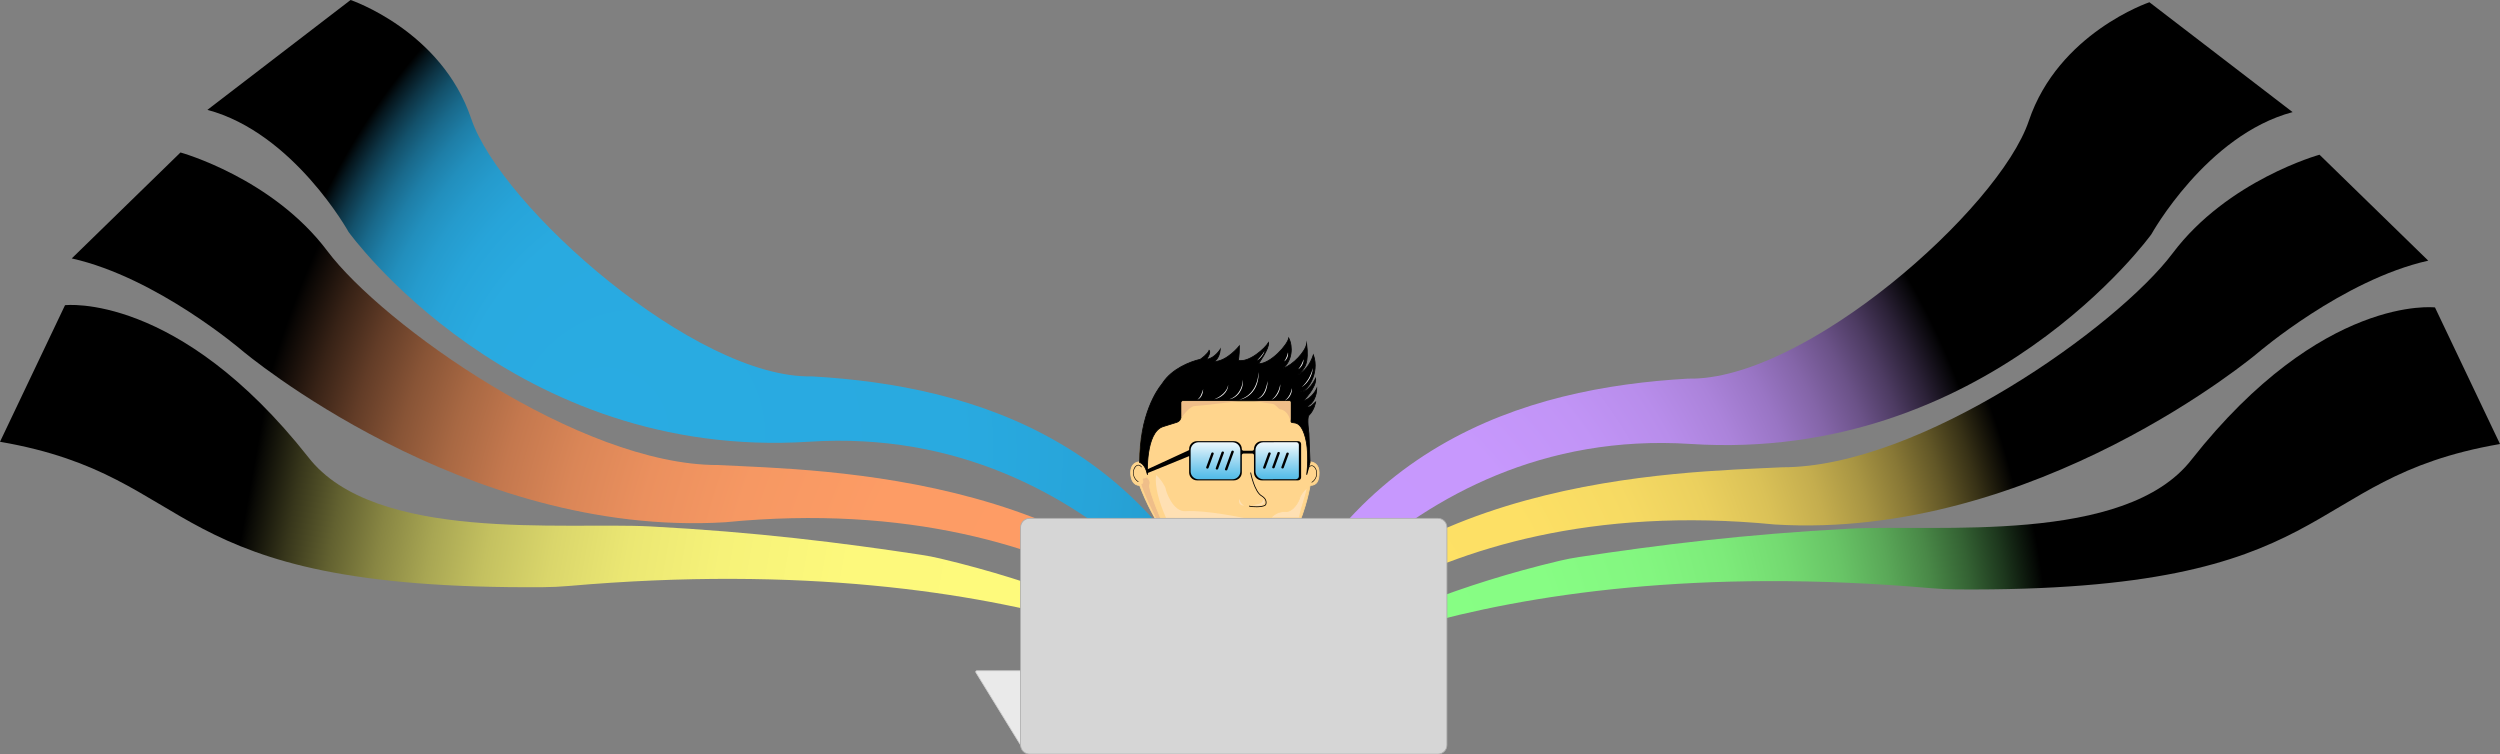 
<svg version="1.1" xmlns="http://www.w3.org/2000/svg" xmlns:xlink="http://www.w3.org/1999/xlink" x="0px" y="0px"
	 width="3054.52px" height="921.84px" viewBox="0 0 3054.52 921.84" style="enable-background:new 0 0 3054.52 921.84;"
	 xml:space="preserve">
<rect x="0" y="0" width="3054.52" height="921.84" fill="#808080" stroke="none"/>
<style type="text/css">
	.st0{fill:#FFD58D;stroke:#FFD58D;stroke-miterlimit:10;}
	.st1{stroke:#000000;stroke-miterlimit:10;}
	.st2{fill:#FFFFFF;}
	.st3{fill:url(#SVGID_1_);}
	.st4{fill:url(#SVGID_2_);}
	.st5{fill:#F8FAFF;}
	.st6{fill:none;stroke:#000000;stroke-miterlimit:10;}
	.st7{fill:#EFBE89;stroke:#FFD58D;stroke-miterlimit:10;}
	.st8{fill:#FFE0B3;}
	.st9{fill:#EFBE89;}
	.st10{fill:#FFE0B3;stroke:#FFD58D;stroke-miterlimit:10;}
	.st11{fill:url(#SVGID_3_);}
	.st12{fill:url(#SVGID_4_);}
	.st13{fill:url(#SVGID_5_);}
	.st14{fill:url(#SVGID_6_);}
	.st15{fill:url(#SVGID_7_);}
	.st16{fill:url(#SVGID_8_);}
	.st17{fill:#EAEAEA;}
	.st18{fill:#D1D1D1;}
	.st19{fill:#D6D6D6;}
	.st20{fill:#ADADAD;}
	.st21{fill:url(#SVGID_9_);}
	.st22{fill:url(#SVGID_10_);}
	.st23{fill:url(#SVGID_11_);}
	.st24{fill:url(#SVGID_12_);}
	.st25{fill:url(#SVGID_13_);}
	.st26{fill:url(#SVGID_14_);}
	.st27{fill:url(#SVGID_15_);}
	.st28{fill:url(#SVGID_16_);}
</style>
<defs>
</defs>
<g>
	<path class="st0" d="M1599.59,564.31c0-123.96-101.27-114.67-101.27-114.67l0,0c0,0-105.92-9.27-105.92,114.69
		c-5.02,0-10.96,3.42-10.96,13.01s4.11,15.75,10.96,15.75c8.86,22.99,19.15,42.41,30.54,58.27c25.61,35.65,56.82,53.36,89.99,53.36
		c69.86,0,87.81-111.63,87.81-111.63c8.49,0,10.96-6.16,10.96-15.75S1605.4,564,1599.59,564.31z"/>
	<g>
		<g>
			<path d="M1394.95,570.28c-3.41-4.37-7.68-2.17-9.6,2.29c-2.53,5.88-0.29,12.92,5.12,16.3c0.41,0.26,0.79-0.39,0.38-0.65
				c-4.33-2.71-6.73-8.21-5.5-13.23c1.04-4.24,5.01-9.38,9.07-4.18C1394.72,571.19,1395.25,570.66,1394.95,570.28L1394.95,570.28z"
				/>
		</g>
	</g>
	<g>
		<g>
			<path d="M1599.05,571.53c4.02-5.15,8.17-0.14,9.07,4.18c1.07,5.1-1.05,10.45-5.5,13.23c-0.41,0.26-0.03,0.9,0.38,0.65
				c5.41-3.38,7.65-10.42,5.12-16.3c-1.92-4.46-6.18-6.67-9.6-2.29C1598.23,571.38,1598.75,571.91,1599.05,571.53L1599.05,571.53z"
				/>
		</g>
	</g>
</g>
<g>
	<g>
		<path class="st1" d="M1392.4,565.02c0,0,6.85,1.37,9.59,15.07c0,0-2.74-52.05,19.18-58.9l16.44-5.14
			c3.26-1.02,5.47-4.03,5.47-7.45v-16.73c0-1.21,0.98-2.19,2.19-2.19h130.45c0.88,0,1.6,0.72,1.6,1.6v23.06
			c0,5.48,9.59-4.11,16.44,16.44c6.85,20.55,2.74,49.31,2.74,49.31l4.11-15.07l-1.37-35.61c0,0-2.74-19.18,0-21.92
			c6.85-6.85,8.22-16.44,8.22-16.44c-3.45,2.92-6.85,8.22-10.96,5.48c8.22-2.74,12.33-13.7,12.33-21.92c0,0-5.48,12.33-16.44,15.07
			c0,0,16.44-16.44,15.07-27.39c0,0-8.22,17.81-19.18,16.44c8.05,0.8,24.66-21.92,16.44-45.2c-4.11,12.33-10.96,20.55-19.18,24.66
			c9.59-8.22,13.7-15.07,10.96-38.35c-1.37,9.59-16.44,26.03-28.76,30.13c10.96-9.59,12.33-26.03,6.85-36.98
			c-1.37,8.22-21.92,31.5-36.98,31.5c0,0,13.7-19.18,12.33-26.03c-4.11,6.85-23.29,24.66-36.98,21.92c0,0,1.37-5.48,1.37-17.81
			c0,0-15.29,19.16-30.93,19.17c0,0,6.28-2.73,7.65-15.06c0,0-6.85,10.96-16.44,12.33c-0.61,0.09,5.48-8.22,2.74-10.96
			c-1.37,4.11-10.15,10.77-10.96,10.96c-12.48,2.9-34.42,11.58-45.75,28.83c-0.52,0.79-1.06,1.56-1.65,2.29
			C1414.37,475.81,1392.4,506.13,1392.4,565.02z"/>
		<g>
			<path class="st2" d="M1553.57,488.62c3.01-2.35,5.4-5.27,7.16-8.56c1.78-3.28,2.91-6.88,3.51-10.64
				c0.19,3.82-0.81,7.71-2.63,11.12C1559.78,483.92,1557.03,486.93,1553.57,488.62z"/>
		</g>
		<g>
			<path class="st2" d="M1535.83,487.56c2.12-0.84,3.96-2.16,5.48-3.77c1.51-1.62,2.76-3.48,3.71-5.48c0.97-2,1.66-4.13,2.28-6.29
				c0.31-1.08,0.58-2.18,0.84-3.28c0.29-1.1,0.53-2.2,0.83-3.3c-0.08,1.14-0.22,2.26-0.35,3.39c-0.16,1.13-0.35,2.25-0.57,3.37
				c-0.45,2.24-1.14,4.45-2.13,6.54c-1.01,2.08-2.36,4.03-4.08,5.59c-0.86,0.78-1.79,1.48-2.8,2.04
				C1538.03,486.91,1536.95,487.34,1535.83,487.56z"/>
		</g>
		<g>
			<path class="st2" d="M1514,488.37c3.62-0.9,7.01-2.54,9.96-4.73c2.94-2.2,5.5-4.91,7.49-7.99c2.01-3.07,3.46-6.5,4.48-10.04
				c0.51-1.77,0.9-3.59,1.18-5.42c0.31-1.83,0.48-3.68,0.61-5.55c0.09,1.87,0.02,3.74-0.13,5.61c-0.18,1.87-0.49,3.72-0.92,5.56
				c-0.86,3.66-2.33,7.21-4.38,10.39c-2.08,3.17-4.75,5.96-7.89,8.07c-1.57,1.06-3.23,1.96-4.98,2.67
				C1517.67,487.61,1515.85,488.13,1514,488.37z"/>
		</g>
		<g>
			<path class="st2" d="M1502.07,487.91c2.46-0.9,4.77-2.11,6.78-3.71c2.01-1.6,3.75-3.5,5.14-5.65c1.41-2.13,2.47-4.49,3.22-6.95
				c0.21-0.61,0.36-1.24,0.48-1.87c0.16-0.63,0.24-1.27,0.33-1.91c0.22-1.28,0.23-2.58,0.23-3.89c0.48,2.58,0.3,5.28-0.3,7.86
				c-0.59,2.59-1.67,5.07-3.12,7.3c-1.47,2.22-3.32,4.21-5.52,5.72c-0.55,0.37-1.09,0.76-1.69,1.05c-0.59,0.3-1.15,0.67-1.78,0.88
				c-0.62,0.22-1.22,0.5-1.86,0.67C1503.34,487.6,1502.7,487.76,1502.07,487.91z"/>
		</g>
		<g>
			<path class="st2" d="M1483.52,487.91c2.01-0.85,3.96-1.78,5.79-2.9c1.82-1.13,3.56-2.39,5.09-3.87c1.55-1.46,2.9-3.12,3.99-4.94
				c0.29-0.45,0.53-0.92,0.75-1.41c0.25-0.47,0.42-0.98,0.61-1.48c0.23-0.49,0.33-1.02,0.5-1.53c0.14-0.52,0.21-1.06,0.34-1.59
				c0.01,1.09-0.11,2.19-0.37,3.27c-0.15,0.53-0.28,1.07-0.5,1.58c-0.19,0.52-0.4,1.04-0.66,1.53c-0.98,2-2.38,3.77-3.98,5.3
				c-1.62,1.52-3.44,2.81-5.41,3.81C1487.73,486.68,1485.66,487.45,1483.52,487.91z"/>
		</g>
		<g>
			<path class="st2" d="M1462.96,488.26c2.07-1.51,3.49-3.55,4.52-5.77c1.05-2.23,1.67-4.67,2.59-7.07c-0.14,2.55-0.6,5.1-1.69,7.49
				c-0.56,1.18-1.27,2.3-2.19,3.24C1465.3,487.1,1464.18,487.86,1462.96,488.26z"/>
		</g>
		<g>
			<path class="st2" d="M1590.45,472.96c1.69-1.57,3.28-3.22,4.71-5c1.42-1.78,2.73-3.64,3.86-5.61c1.15-1.96,2.11-4.02,2.95-6.14
				l0.59-1.61l0.51-1.63l0.48-1.65c0.13-0.56,0.27-1.12,0.41-1.68c-0.04,0.57-0.09,1.15-0.15,1.73l-0.26,1.72l-0.38,1.7l-0.47,1.68
				c-0.68,2.23-1.65,4.36-2.81,6.39c-1.18,2.01-2.55,3.91-4.14,5.61C1594.16,470.17,1592.4,471.71,1590.45,472.96z"/>
		</g>
		<g>
			<path class="st2" d="M1586.24,451.15c1.46-1.86,2.78-3.73,3.84-5.75c1.08-2.02,1.89-4.15,2.61-6.41
				c0.07,2.38-0.62,4.76-1.73,6.87C1589.83,447.97,1588.24,449.86,1586.24,451.15z"/>
		</g>
		<g>
			<path class="st2" d="M1569.06,441.62c1.13-1.74,2.12-3.45,2.87-5.29c0.78-1.83,1.29-3.73,1.74-5.76
				c0.35,2.06-0.02,4.21-0.82,6.14C1572.04,438.64,1570.77,440.42,1569.06,441.62z"/>
		</g>
		<g>
			<path class="st2" d="M1535.84,440.57c1.72-1.79,3.37-3.59,4.91-5.49c0.78-0.94,1.52-1.91,2.24-2.9c0.7-1,1.38-2.01,1.95-3.12
				c-0.62,2.43-2.06,4.57-3.61,6.5C1539.74,437.47,1537.94,439.22,1535.84,440.57z"/>
		</g>
	</g>
	<g>
		<path class="st2" d="M1569.92,489.38c2.36-1.9,4.24-4.19,5.65-6.76c1.43-2.57,2.36-5.38,2.92-8.35c0.23,3.03-0.57,6.14-2.05,8.83
			C1574.95,485.78,1572.71,488.14,1569.92,489.38z"/>
	</g>
</g>
<linearGradient id="SVGID_1_" gradientUnits="userSpaceOnUse" x1="1484.102" y1="632.978" x2="1485.773" y2="532.686">
	<stop  offset="0.32" style="stop-color:#29ABE2"/>
	<stop  offset="0.393" style="stop-color:#39B1E4"/>
	<stop  offset="0.536" style="stop-color:#63C2EA"/>
	<stop  offset="0.735" style="stop-color:#A7DCF3"/>
	<stop  offset="0.969" style="stop-color:#FFFFFF"/>
</linearGradient>
<path class="st3" d="M1508.62,539.56c0,0-29.12-0.09-42.37,0c-13.25,0.09-12.25,12.16-12.25,12.16s-0.73,11.79-0.02,23.05
	c0.71,11.25,9.18,11.43,9.18,11.43s33.3,0.09,43.28,0c9.98-0.09,10.25-11.7,10.25-11.7s0.09-11.43,0-22.14
	C1516.6,541.65,1508.62,539.56,1508.62,539.56z"/>
<linearGradient id="SVGID_2_" gradientUnits="userSpaceOnUse" x1="1560.109" y1="633.061" x2="1561.378" y2="533.861">
	<stop  offset="0.32" style="stop-color:#29ABE2"/>
	<stop  offset="0.393" style="stop-color:#39B1E4"/>
	<stop  offset="0.536" style="stop-color:#63C2EA"/>
	<stop  offset="0.735" style="stop-color:#A7DCF3"/>
	<stop  offset="0.969" style="stop-color:#FFFFFF"/>
</linearGradient>
<path class="st4" d="M1589.05,552.36c-0.08-10.71,0.24-12.7-7.21-12.79c-10.57,0-25.99-0.09-37.82,0
	c-11.82,0.09-10.93,12.16-10.93,12.16s-0.65,11.79-0.02,23.05c0.63,11.25,8.19,11.43,8.19,11.43s29.72,0.09,38.63,0
	c8.91-0.09,9.15-1.76,9.15-11.7C1589.13,568.96,1589.13,563.06,1589.05,552.36z"/>
<path d="M1541.75,538.99c-5.34,0-9.66,4.33-9.64,9.67c0,1.13-0.94,2.04-2.08,2.04h-10.68c-1.13,0-2.08-0.91-2.08-2.04
	c0.02-5.34-4.3-9.67-9.64-9.67h-45.1c-5.32,0-9.64,4.32-9.64,9.64v0.84c0,0.27-0.16,0.52-0.4,0.64l-51.21,23.6v4.63l51.61-21.06
	v20.01c0,5.32,4.32,9.64,9.64,9.64h45.1c5.32,0,9.64-4.32,9.64-9.64v-21.08c0-1.15,0.93-2.08,2.08-2.08h10.68
	c1.15,0,2.08,0.93,2.08,2.08v21.08c0,5.32,4.32,9.64,9.64,9.64h44.21c2.08,0,3.76-1.68,3.76-3.76v-40.54c0-2.01-1.63-3.64-3.64-3.64
	H1541.75z M1515.44,550.71v3.43v21.78c0,5.32-4.32,9.64-9.64,9.64h-41.42c-5.32,0-9.64-4.32-9.64-9.64V550
	c0-5.32,4.32-9.64,9.64-9.64h41.42c5.32,0,9.64,4.32,9.64,9.64V550.71z M1586.96,543.41v38.51c0,1.95-1.58,3.54-3.53,3.54
	l-39.84,0.1c-5.32,0-9.64-4.32-9.64-9.64v-21.78v-3.43V550c0-5.32,4.32-9.64,9.64-9.64l40.22-0.11
	C1585.55,540.25,1586.96,541.66,1586.96,543.41z"/>
<g>
	<g>
		<path d="M1504.51,551.58c-2.6,7.14-5.2,14.28-7.79,21.41c-0.66,1.82,2.24,2.6,2.89,0.8c2.6-7.14,5.2-14.28,7.79-21.41
			C1508.06,550.56,1505.16,549.78,1504.51,551.58L1504.51,551.58z"/>
	</g>
</g>
<g>
	<line class="st5" x1="1493.91" y1="553.05" x2="1486.89" y2="572.33"/>
	<g>
		<path d="M1492.46,552.65c-2.34,6.43-4.68,12.86-7.02,19.28c-0.66,1.82,2.24,2.6,2.89,0.8c2.34-6.43,4.68-12.86,7.02-19.28
			C1496.02,551.63,1493.12,550.84,1492.46,552.65L1492.46,552.65z"/>
	</g>
</g>
<g>
	<g>
		<path d="M1479.96,553.82c-2.06,5.65-4.11,11.29-6.17,16.94c-0.66,1.82,2.24,2.6,2.89,0.8c2.06-5.65,4.11-11.29,6.17-16.94
			C1483.51,552.8,1480.61,552.02,1479.96,553.82L1479.96,553.82z"/>
	</g>
</g>
<g>
	<g>
		<path d="M1571.68,553.95c-2.02,5.56-4.04,11.11-6.07,16.67c-0.66,1.82,2.24,2.6,2.89,0.8c2.02-5.56,4.04-11.11,6.07-16.67
			C1575.24,552.93,1572.34,552.14,1571.68,553.95L1571.68,553.95z"/>
	</g>
</g>
<g>
	<line class="st5" x1="1562.19" y1="553.6" x2="1555.9" y2="570.86"/>
	<g>
		<path d="M1560.74,553.2c-2.09,5.75-4.19,11.51-6.28,17.26c-0.66,1.82,2.24,2.6,2.89,0.8c2.09-5.75,4.19-11.51,6.28-17.26
			C1564.29,552.18,1561.4,551.4,1560.74,553.2L1560.74,553.2z"/>
	</g>
</g>
<g>
	<g>
		<path d="M1549.58,553.74c-2.07,5.7-4.15,11.4-6.22,17.1c-0.66,1.82,2.24,2.6,2.89,0.8c2.07-5.7,4.15-11.4,6.22-17.1
			C1553.14,552.72,1550.24,551.94,1549.58,553.74L1549.58,553.74z"/>
	</g>
</g>
<path class="st6" d="M1528.01,577.36c0,0,4.57,23.84,13.73,28.69c1.84,1.18,4.02,3.13,4.73,5.19c0.64,1.85,1.03,5.01-1.02,6.25
	c-3.76,2.28-15.86,2.01-19.33,0.79"/>
<path class="st7" d="M1417,643c0,0-19-36-23-51c0,0,0-1,1-1s2-3,1-4s0-3,1-3s3,0,3-1s1,0,1,0s5.67,3.39,3.67,9.39
	s17.19,49.72,17.19,49.72L1417,643z"/>
<path class="st8" d="M1520.28,617.41c-2.63,0.88-7.88-0.88-6.13-7.88C1514.15,609.53,1515.9,616.54,1520.28,617.41z"/>
<path class="st8" d="M1543.5,610.24c1.38,1.47,5.26,8.54-12.83,7.43c-0.19-0.01-0.23-0.29-0.04-0.34c1.77-0.49,6.84-1.09,9.83-2.57
	c2.65-1.31,2.73-3.53,2.75-4.4C1543.21,610.2,1543.4,610.13,1543.5,610.24z"/>
<path class="st9" d="M1443.63,510.18c0,0,9.7-14.17,16.28-14.08c5,0,53.05-5.92,53.05-5.92h-67.68c-0.93,0-1.69,0.76-1.68,1.69
	L1443.63,510.18z"/>
<path class="st9" d="M1532.08,490.18l43.48-0.03c0.71,0,1.28,0.57,1.28,1.28v23.6c-0.06-0.55-2.6-13.61-12.59-14.85
	c-2.57-0.32-5.2-6.41-10.36-6.88C1549.65,492.91,1537.78,490.58,1532.08,490.18z"/>
<path class="st10" d="M1552.59,632.82c0,0,6.71-8.5,17.51-7.74c10.8,0.76,17.64-14.76,17.8-16.59c0.15-1.83,4.11-8.37,8.07-11.57
	s-7.15,24.91-8.37,35.89H1552.59z"/>
<path class="st8" d="M1521.24,633.14c0,0-48.41-10.26-72.55-8.57c-15.75,1.11-24.21-24.58-24.43-27.24s-6-12.21-11.77-16.88
	c-1.8,13.04,3.44,32.88,12.21,52.37L1521.24,633.14z"/>
<radialGradient id="SVGID_3_" cx="1125.708" cy="589.538" r="809.266" fx="697.427" fy="520.235" gradientUnits="userSpaceOnUse">
	<stop  offset="1.127253e-03" style="stop-color:#29ABE2"/>
	<stop  offset="0.383" style="stop-color:#29AAE0"/>
	<stop  offset="0.52" style="stop-color:#27A4D9"/>
	<stop  offset="0.618" style="stop-color:#259BCD"/>
	<stop  offset="0.697" style="stop-color:#228FBD"/>
	<stop  offset="0.765" style="stop-color:#1E7EA7"/>
	<stop  offset="0.825" style="stop-color:#19698B"/>
	<stop  offset="0.879" style="stop-color:#13516B"/>
	<stop  offset="0.929" style="stop-color:#0D3445"/>
	<stop  offset="0.974" style="stop-color:#05151C"/>
	<stop  offset="1" style="stop-color:#000000"/>
</radialGradient>
<path class="st11" d="M1528.63,846.5c0,0-177.97-330.21-539.68-306.82S425.99,283.54,425.99,283.54S358.75,162.3,253.4,134.23
	L428.35,0c0,0,111.13,37.41,147.36,144.98C611.95,252.55,849.89,463,992.06,459.88C1190.31,471.19,1425.9,539.68,1528.63,846.5z"/>
<radialGradient id="SVGID_4_" cx="1494.036" cy="797.946" r="1212.775" gradientUnits="userSpaceOnUse">
	<stop  offset="1.126884e-03" style="stop-color:#FF9D66"/>
	<stop  offset="0.373" style="stop-color:#FD9C65"/>
	<stop  offset="0.507" style="stop-color:#F69863"/>
	<stop  offset="0.603" style="stop-color:#EB905E"/>
	<stop  offset="0.68" style="stop-color:#DA8657"/>
	<stop  offset="0.747" style="stop-color:#C4784E"/>
	<stop  offset="0.805" style="stop-color:#A86843"/>
	<stop  offset="0.858" style="stop-color:#885436"/>
	<stop  offset="0.907" style="stop-color:#623C27"/>
	<stop  offset="0.952" style="stop-color:#372216"/>
	<stop  offset="0.993" style="stop-color:#090604"/>
	<stop  offset="1" style="stop-color:#000000"/>
</radialGradient>
<path class="st12" d="M1528.63,846.5c0,0-194.5-252.44-642.41-208.42C567.07,657.5,295.86,428.36,295.86,428.36
	s-104.1-89.32-208.2-112.62l132.86-129.45c0,0,112.32,31.07,179.44,120.39s308.19,261.5,476.67,261.5
	C1004.02,574.65,1369.74,577.24,1528.63,846.5z"/>
<linearGradient id="SVGID_5_" gradientUnits="userSpaceOnUse" x1="1476.802" y1="754.852" x2="314.114" y2="546.758">
	<stop  offset="1.126884e-03" style="stop-color:#FFFB7D"/>
	<stop  offset="0.373" style="stop-color:#FDF97C"/>
	<stop  offset="0.507" style="stop-color:#F6F279"/>
	<stop  offset="0.603" style="stop-color:#EBE773"/>
	<stop  offset="0.68" style="stop-color:#DAD66B"/>
	<stop  offset="0.747" style="stop-color:#C4C160"/>
	<stop  offset="0.805" style="stop-color:#A8A653"/>
	<stop  offset="0.858" style="stop-color:#888643"/>
	<stop  offset="0.907" style="stop-color:#626130"/>
	<stop  offset="0.952" style="stop-color:#37361B"/>
	<stop  offset="0.993" style="stop-color:#090905"/>
	<stop  offset="1" style="stop-color:#000000"/>
</linearGradient>
<path class="st13" d="M1528.63,846.5c0,0-262.8-180.38-833.85-130.54c-10.33,0.9-20.71,1.37-31.09,1.45
	C190.46,720.98,249.08,582.74,0,539.77l79.44-166.88c0,0,137.79-16.34,297.23,185.68c80.81,104.59,312.51,79.07,417.77,84.62
	c129.2,6.8,234.69,20.07,331.07,34.7c7.79,1.18,15.52,2.66,23.14,4.47C1394.57,740.59,1528.63,846.5,1528.63,846.5z"/>
<radialGradient id="SVGID_6_" cx="1565.742" cy="782.576" r="884.619" gradientUnits="userSpaceOnUse">
	<stop  offset="1.126639e-03" style="stop-color:#C899FF"/>
	<stop  offset="0.373" style="stop-color:#C798FD"/>
	<stop  offset="0.507" style="stop-color:#C194F6"/>
	<stop  offset="0.603" style="stop-color:#B88DEB"/>
	<stop  offset="0.68" style="stop-color:#AB83DA"/>
	<stop  offset="0.747" style="stop-color:#9975C4"/>
	<stop  offset="0.805" style="stop-color:#8465A8"/>
	<stop  offset="0.858" style="stop-color:#6B5288"/>
	<stop  offset="0.907" style="stop-color:#4D3B62"/>
	<stop  offset="0.952" style="stop-color:#2B2137"/>
	<stop  offset="0.993" style="stop-color:#070609"/>
	<stop  offset="1" style="stop-color:#000000"/>
</radialGradient>
<path class="st14" d="M1525.89,849.24c0,0,177.97-330.21,539.68-306.82s562.96-256.14,562.96-256.14s67.24-121.24,172.59-149.3
	L2626.17,2.74c0,0-111.13,37.41-147.36,144.98s-274.17,318.02-416.35,314.9C1864.22,473.93,1628.62,542.42,1525.89,849.24z"/>
<radialGradient id="SVGID_7_" cx="1558.335" cy="810.351" r="928.448" gradientUnits="userSpaceOnUse">
	<stop  offset="1.126270e-03" style="stop-color:#FFE266"/>
	<stop  offset="0.373" style="stop-color:#FDE065"/>
	<stop  offset="0.507" style="stop-color:#F6DA63"/>
	<stop  offset="0.603" style="stop-color:#EBD05E"/>
	<stop  offset="0.68" style="stop-color:#DAC157"/>
	<stop  offset="0.747" style="stop-color:#C4AD4E"/>
	<stop  offset="0.805" style="stop-color:#A89543"/>
	<stop  offset="0.858" style="stop-color:#887836"/>
	<stop  offset="0.907" style="stop-color:#625727"/>
	<stop  offset="0.952" style="stop-color:#373116"/>
	<stop  offset="0.993" style="stop-color:#090804"/>
	<stop  offset="1" style="stop-color:#000000"/>
</radialGradient>
<path class="st15" d="M1525.89,849.24c0,0,194.5-252.44,642.41-208.42c319.15,19.42,590.36-209.72,590.36-209.72
	s104.1-89.32,208.2-112.62l-132.86-129.45c0,0-112.32,31.07-179.44,120.39c-67.12,89.32-308.19,261.5-476.67,261.5
	C2050.5,577.39,1684.78,579.98,1525.89,849.24z"/>
<radialGradient id="SVGID_8_" cx="1549.077" cy="832.571" r="954.942" gradientUnits="userSpaceOnUse">
	<stop  offset="1.126026e-03" style="stop-color:#88FF85"/>
	<stop  offset="0.373" style="stop-color:#87FD84"/>
	<stop  offset="0.507" style="stop-color:#83F680"/>
	<stop  offset="0.603" style="stop-color:#7DEB7A"/>
	<stop  offset="0.68" style="stop-color:#74DA71"/>
	<stop  offset="0.747" style="stop-color:#68C466"/>
	<stop  offset="0.805" style="stop-color:#5AA858"/>
	<stop  offset="0.858" style="stop-color:#498847"/>
	<stop  offset="0.907" style="stop-color:#346233"/>
	<stop  offset="0.952" style="stop-color:#1D371D"/>
	<stop  offset="0.993" style="stop-color:#050905"/>
	<stop  offset="1" style="stop-color:#000000"/>
</radialGradient>
<path class="st16" d="M1525.89,849.24c0,0,262.8-180.38,833.85-130.54c10.33,0.9,20.71,1.37,31.09,1.45
	c473.23,3.57,414.62-134.67,663.69-177.65l-79.44-166.88c0,0-137.79-16.34-297.23,185.68c-80.81,104.59-312.51,79.07-417.77,84.62
	c-129.2,6.8-234.69,20.07-331.07,34.7c-7.79,1.18-15.52,2.66-23.14,4.47C1659.95,743.33,1525.89,849.24,1525.89,849.24z"/>
<g>
	<path class="st17" d="M1264.33,921.34c-5.93,0-11.43-2.68-15.09-7.35c-0.04-0.05-0.08-0.1-0.11-0.16l-56.77-92.32
		c-0.24-0.39-0.25-0.87-0.03-1.27c0.22-0.4,0.63-0.64,1.09-0.64h448.5c0.69,0,1.25,0.56,1.25,1.25v99.23c0,0.69-0.56,1.25-1.25,1.25
		H1264.33z"/>
	<g>
		<path class="st18" d="M1641.94,820.11c0.41,0,0.75,0.34,0.75,0.75v99.23c0,0.41-0.34,0.75-0.75,0.75h-377.6
			c-5.78,0-11.13-2.61-14.69-7.15c-0.03-0.03-0.05-0.07-0.08-0.11l-56.77-92.32c-0.21-0.34-0.08-0.65-0.02-0.76
			c0.06-0.12,0.26-0.39,0.66-0.39H1641.94 M1641.94,819.11h-448.5c-1.37,0-2.21,1.5-1.49,2.67l56.77,92.32
			c0.04,0.07,0.09,0.14,0.14,0.2c3.73,4.76,9.43,7.54,15.48,7.54h377.6c0.97,0,1.75-0.78,1.75-1.75v-99.23
			C1643.69,819.89,1642.9,819.11,1641.94,819.11L1641.94,819.11z"/>
	</g>
</g>
<g>
	<path class="st19" d="M1257.98,921.34c-6.07,0-11.02-4.94-11.02-11.02V644.34c0-6.07,4.94-11.02,11.02-11.02h498.84
		c6.07,0,11.02,4.94,11.02,11.02v265.98c0,6.07-4.94,11.02-11.02,11.02H1257.98z"/>
	<g>
		<path class="st20" d="M1756.82,633.82c5.8,0,10.52,4.72,10.52,10.52v265.98c0,5.8-4.72,10.52-10.52,10.52h-498.84
			c-5.8,0-10.52-4.72-10.52-10.52V644.34c0-5.8,4.72-10.52,10.52-10.52H1756.82 M1756.82,632.82h-498.84
			c-6.36,0-11.52,5.16-11.52,11.52v265.98c0,6.36,5.16,11.52,11.52,11.52h498.84c6.36,0,11.52-5.16,11.52-11.52V644.34
			C1768.34,637.98,1763.18,632.82,1756.82,632.82L1756.82,632.82z"/>
	</g>
</g>
</svg>
